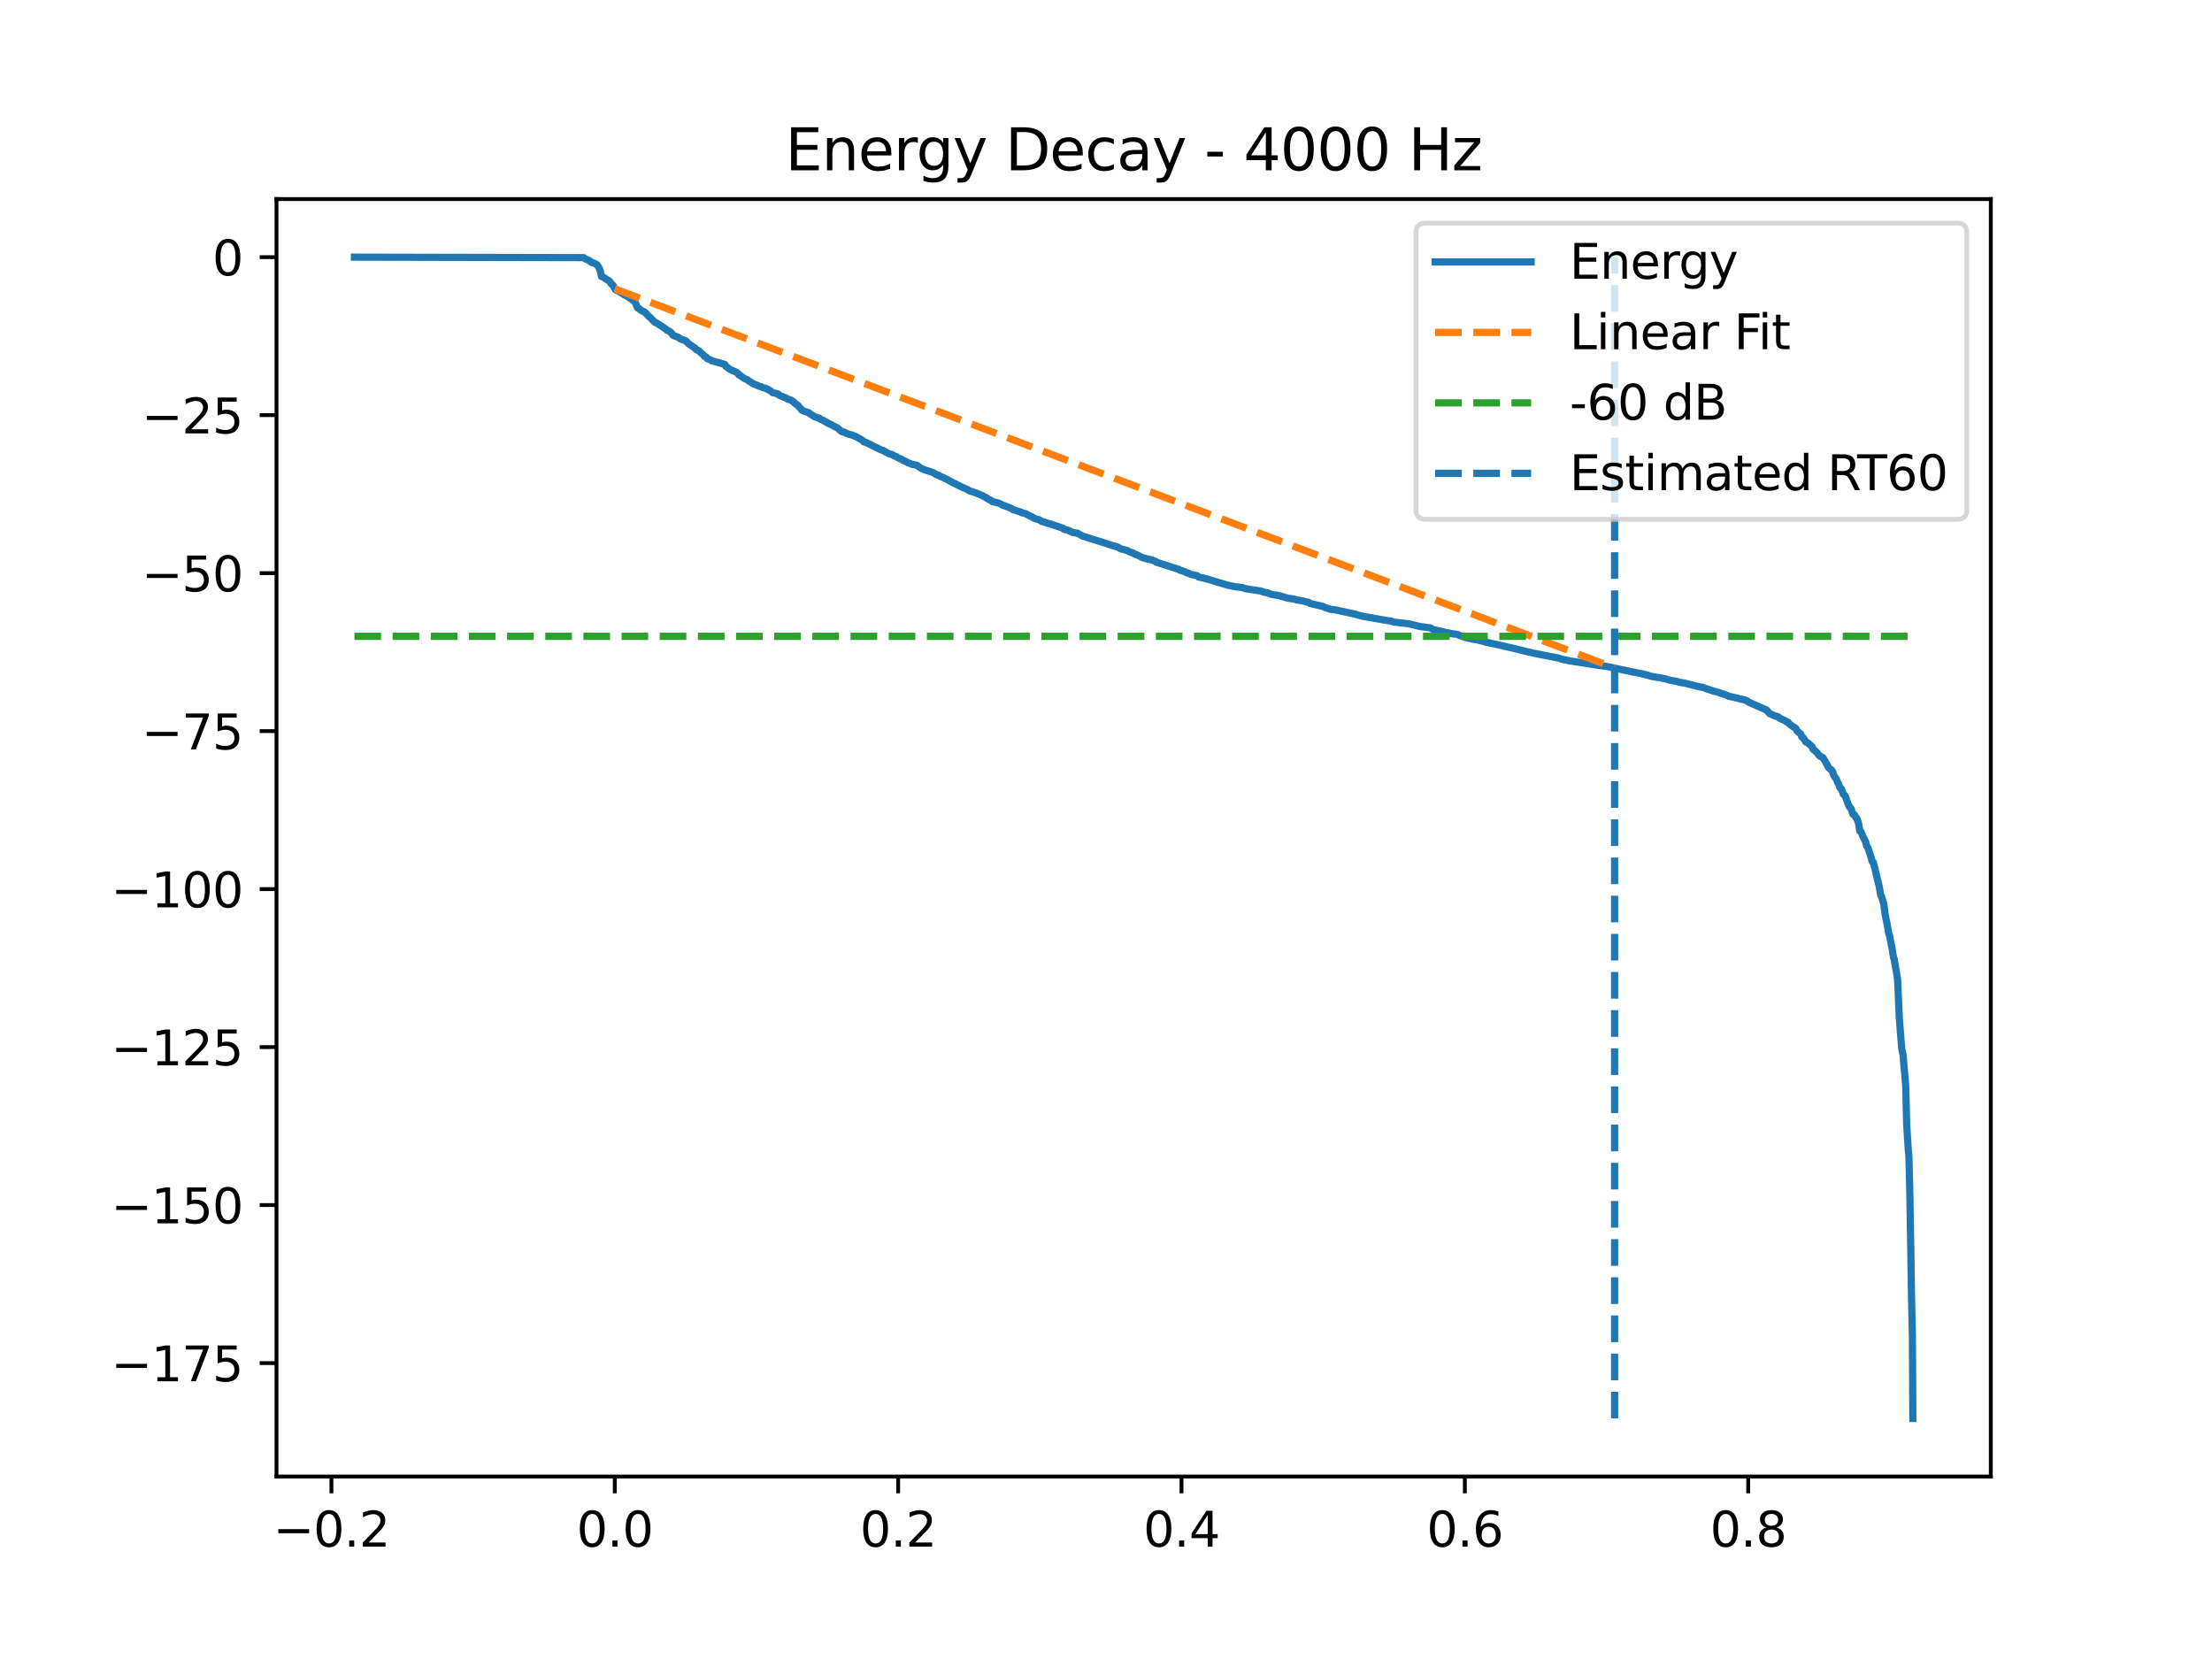 <?xml version="1.0" encoding="utf-8" standalone="no"?>
<!DOCTYPE svg PUBLIC "-//W3C//DTD SVG 1.1//EN"
  "http://www.w3.org/Graphics/SVG/1.1/DTD/svg11.dtd">
<svg xmlns:xlink="http://www.w3.org/1999/xlink" width="460.8pt" height="345.6pt" viewBox="0 0 460.8 345.6" xmlns="http://www.w3.org/2000/svg" version="1.1">
 <defs>
  <style type="text/css">*{stroke-linejoin: round; stroke-linecap: butt}</style>
 </defs>
 <g id="figure_1">
  <g id="patch_1">
   <path d="M 0 345.6 
L 460.8 345.6 
L 460.8 0 
L 0 0 
z
" style="fill: #ffffff"/>
  </g>
  <g id="axes_1">
   <g id="patch_2">
    <path d="M 57.6 307.584 
L 414.72 307.584 
L 414.72 41.472 
L 57.6 41.472 
z
" style="fill: #ffffff"/>
   </g>
   <g id="matplotlib.axis_1">
    <g id="xtick_1">
     <g id="line2d_1">
      <defs>
       <path id="mdccbe2bb3c" d="M 0 0 
L 0 3.5 
" style="stroke: #000000; stroke-width: 0.8"/>
      </defs>
      <g>
       <use xlink:href="#mdccbe2bb3c" x="69.043" y="307.584" style="stroke: #000000; stroke-width: 0.8"/>
      </g>
     </g>
     <g id="text_1">
      <!-- −0.2 -->
      <g transform="translate(56.901 322.182) scale(0.1 -0.1)">
       <defs>
        <path id="DejaVuSans-2212" d="M 678 2272 
L 4684 2272 
L 4684 1741 
L 678 1741 
L 678 2272 
z
" transform="scale(0.016)"/>
        <path id="DejaVuSans-30" d="M 2034 4250 
Q 1547 4250 1301 3770 
Q 1056 3291 1056 2328 
Q 1056 1369 1301 889 
Q 1547 409 2034 409 
Q 2525 409 2770 889 
Q 3016 1369 3016 2328 
Q 3016 3291 2770 3770 
Q 2525 4250 2034 4250 
z
M 2034 4750 
Q 2819 4750 3233 4129 
Q 3647 3509 3647 2328 
Q 3647 1150 3233 529 
Q 2819 -91 2034 -91 
Q 1250 -91 836 529 
Q 422 1150 422 2328 
Q 422 3509 836 4129 
Q 1250 4750 2034 4750 
z
" transform="scale(0.016)"/>
        <path id="DejaVuSans-2e" d="M 684 794 
L 1344 794 
L 1344 0 
L 684 0 
L 684 794 
z
" transform="scale(0.016)"/>
        <path id="DejaVuSans-32" d="M 1228 531 
L 3431 531 
L 3431 0 
L 469 0 
L 469 531 
Q 828 903 1448 1529 
Q 2069 2156 2228 2338 
Q 2531 2678 2651 2914 
Q 2772 3150 2772 3378 
Q 2772 3750 2511 3984 
Q 2250 4219 1831 4219 
Q 1534 4219 1204 4116 
Q 875 4013 500 3803 
L 500 4441 
Q 881 4594 1212 4672 
Q 1544 4750 1819 4750 
Q 2544 4750 2975 4387 
Q 3406 4025 3406 3419 
Q 3406 3131 3298 2873 
Q 3191 2616 2906 2266 
Q 2828 2175 2409 1742 
Q 1991 1309 1228 531 
z
" transform="scale(0.016)"/>
       </defs>
       <use xlink:href="#DejaVuSans-2212"/>
       <use xlink:href="#DejaVuSans-30" transform="translate(83.789 0)"/>
       <use xlink:href="#DejaVuSans-2e" transform="translate(147.412 0)"/>
       <use xlink:href="#DejaVuSans-32" transform="translate(179.199 0)"/>
      </g>
     </g>
    </g>
    <g id="xtick_2">
     <g id="line2d_2">
      <g>
       <use xlink:href="#mdccbe2bb3c" x="128.071" y="307.584" style="stroke: #000000; stroke-width: 0.8"/>
      </g>
     </g>
     <g id="text_2">
      <!-- 0.0 -->
      <g transform="translate(120.119 322.182) scale(0.1 -0.1)">
       <use xlink:href="#DejaVuSans-30"/>
       <use xlink:href="#DejaVuSans-2e" transform="translate(63.623 0)"/>
       <use xlink:href="#DejaVuSans-30" transform="translate(95.41 0)"/>
      </g>
     </g>
    </g>
    <g id="xtick_3">
     <g id="line2d_3">
      <g>
       <use xlink:href="#mdccbe2bb3c" x="187.099" y="307.584" style="stroke: #000000; stroke-width: 0.8"/>
      </g>
     </g>
     <g id="text_3">
      <!-- 0.2 -->
      <g transform="translate(179.147 322.182) scale(0.1 -0.1)">
       <use xlink:href="#DejaVuSans-30"/>
       <use xlink:href="#DejaVuSans-2e" transform="translate(63.623 0)"/>
       <use xlink:href="#DejaVuSans-32" transform="translate(95.41 0)"/>
      </g>
     </g>
    </g>
    <g id="xtick_4">
     <g id="line2d_4">
      <g>
       <use xlink:href="#mdccbe2bb3c" x="246.127" y="307.584" style="stroke: #000000; stroke-width: 0.8"/>
      </g>
     </g>
     <g id="text_4">
      <!-- 0.4 -->
      <g transform="translate(238.176 322.182) scale(0.1 -0.1)">
       <defs>
        <path id="DejaVuSans-34" d="M 2419 4116 
L 825 1625 
L 2419 1625 
L 2419 4116 
z
M 2253 4666 
L 3047 4666 
L 3047 1625 
L 3713 1625 
L 3713 1100 
L 3047 1100 
L 3047 0 
L 2419 0 
L 2419 1100 
L 313 1100 
L 313 1709 
L 2253 4666 
z
" transform="scale(0.016)"/>
       </defs>
       <use xlink:href="#DejaVuSans-30"/>
       <use xlink:href="#DejaVuSans-2e" transform="translate(63.623 0)"/>
       <use xlink:href="#DejaVuSans-34" transform="translate(95.41 0)"/>
      </g>
     </g>
    </g>
    <g id="xtick_5">
     <g id="line2d_5">
      <g>
       <use xlink:href="#mdccbe2bb3c" x="305.155" y="307.584" style="stroke: #000000; stroke-width: 0.8"/>
      </g>
     </g>
     <g id="text_5">
      <!-- 0.6 -->
      <g transform="translate(297.204 322.182) scale(0.1 -0.1)">
       <defs>
        <path id="DejaVuSans-36" d="M 2113 2584 
Q 1688 2584 1439 2293 
Q 1191 2003 1191 1497 
Q 1191 994 1439 701 
Q 1688 409 2113 409 
Q 2538 409 2786 701 
Q 3034 994 3034 1497 
Q 3034 2003 2786 2293 
Q 2538 2584 2113 2584 
z
M 3366 4563 
L 3366 3988 
Q 3128 4100 2886 4159 
Q 2644 4219 2406 4219 
Q 1781 4219 1451 3797 
Q 1122 3375 1075 2522 
Q 1259 2794 1537 2939 
Q 1816 3084 2150 3084 
Q 2853 3084 3261 2657 
Q 3669 2231 3669 1497 
Q 3669 778 3244 343 
Q 2819 -91 2113 -91 
Q 1303 -91 875 529 
Q 447 1150 447 2328 
Q 447 3434 972 4092 
Q 1497 4750 2381 4750 
Q 2619 4750 2861 4703 
Q 3103 4656 3366 4563 
z
" transform="scale(0.016)"/>
       </defs>
       <use xlink:href="#DejaVuSans-30"/>
       <use xlink:href="#DejaVuSans-2e" transform="translate(63.623 0)"/>
       <use xlink:href="#DejaVuSans-36" transform="translate(95.41 0)"/>
      </g>
     </g>
    </g>
    <g id="xtick_6">
     <g id="line2d_6">
      <g>
       <use xlink:href="#mdccbe2bb3c" x="364.183" y="307.584" style="stroke: #000000; stroke-width: 0.8"/>
      </g>
     </g>
     <g id="text_6">
      <!-- 0.8 -->
      <g transform="translate(356.232 322.182) scale(0.1 -0.1)">
       <defs>
        <path id="DejaVuSans-38" d="M 2034 2216 
Q 1584 2216 1326 1975 
Q 1069 1734 1069 1313 
Q 1069 891 1326 650 
Q 1584 409 2034 409 
Q 2484 409 2743 651 
Q 3003 894 3003 1313 
Q 3003 1734 2745 1975 
Q 2488 2216 2034 2216 
z
M 1403 2484 
Q 997 2584 770 2862 
Q 544 3141 544 3541 
Q 544 4100 942 4425 
Q 1341 4750 2034 4750 
Q 2731 4750 3128 4425 
Q 3525 4100 3525 3541 
Q 3525 3141 3298 2862 
Q 3072 2584 2669 2484 
Q 3125 2378 3379 2068 
Q 3634 1759 3634 1313 
Q 3634 634 3220 271 
Q 2806 -91 2034 -91 
Q 1263 -91 848 271 
Q 434 634 434 1313 
Q 434 1759 690 2068 
Q 947 2378 1403 2484 
z
M 1172 3481 
Q 1172 3119 1398 2916 
Q 1625 2713 2034 2713 
Q 2441 2713 2670 2916 
Q 2900 3119 2900 3481 
Q 2900 3844 2670 4047 
Q 2441 4250 2034 4250 
Q 1625 4250 1398 4047 
Q 1172 3844 1172 3481 
z
" transform="scale(0.016)"/>
       </defs>
       <use xlink:href="#DejaVuSans-30"/>
       <use xlink:href="#DejaVuSans-2e" transform="translate(63.623 0)"/>
       <use xlink:href="#DejaVuSans-38" transform="translate(95.41 0)"/>
      </g>
     </g>
    </g>
   </g>
   <g id="matplotlib.axis_2">
    <g id="ytick_1">
     <g id="line2d_7">
      <defs>
       <path id="m86838ea4d9" d="M 0 0 
L -3.5 0 
" style="stroke: #000000; stroke-width: 0.8"/>
      </defs>
      <g>
       <use xlink:href="#m86838ea4d9" x="57.6" y="283.953" style="stroke: #000000; stroke-width: 0.8"/>
      </g>
     </g>
     <g id="text_7">
      <!-- −175 -->
      <g transform="translate(23.133 287.752) scale(0.1 -0.1)">
       <defs>
        <path id="DejaVuSans-31" d="M 794 531 
L 1825 531 
L 1825 4091 
L 703 3866 
L 703 4441 
L 1819 4666 
L 2450 4666 
L 2450 531 
L 3481 531 
L 3481 0 
L 794 0 
L 794 531 
z
" transform="scale(0.016)"/>
        <path id="DejaVuSans-37" d="M 525 4666 
L 3525 4666 
L 3525 4397 
L 1831 0 
L 1172 0 
L 2766 4134 
L 525 4134 
L 525 4666 
z
" transform="scale(0.016)"/>
        <path id="DejaVuSans-35" d="M 691 4666 
L 3169 4666 
L 3169 4134 
L 1269 4134 
L 1269 2991 
Q 1406 3038 1543 3061 
Q 1681 3084 1819 3084 
Q 2600 3084 3056 2656 
Q 3513 2228 3513 1497 
Q 3513 744 3044 326 
Q 2575 -91 1722 -91 
Q 1428 -91 1123 -41 
Q 819 9 494 109 
L 494 744 
Q 775 591 1075 516 
Q 1375 441 1709 441 
Q 2250 441 2565 725 
Q 2881 1009 2881 1497 
Q 2881 1984 2565 2268 
Q 2250 2553 1709 2553 
Q 1456 2553 1204 2497 
Q 953 2441 691 2322 
L 691 4666 
z
" transform="scale(0.016)"/>
       </defs>
       <use xlink:href="#DejaVuSans-2212"/>
       <use xlink:href="#DejaVuSans-31" transform="translate(83.789 0)"/>
       <use xlink:href="#DejaVuSans-37" transform="translate(147.412 0)"/>
       <use xlink:href="#DejaVuSans-35" transform="translate(211.035 0)"/>
      </g>
     </g>
    </g>
    <g id="ytick_2">
     <g id="line2d_8">
      <g>
       <use xlink:href="#m86838ea4d9" x="57.6" y="251.041" style="stroke: #000000; stroke-width: 0.8"/>
      </g>
     </g>
     <g id="text_8">
      <!-- −150 -->
      <g transform="translate(23.133 254.84) scale(0.1 -0.1)">
       <use xlink:href="#DejaVuSans-2212"/>
       <use xlink:href="#DejaVuSans-31" transform="translate(83.789 0)"/>
       <use xlink:href="#DejaVuSans-35" transform="translate(147.412 0)"/>
       <use xlink:href="#DejaVuSans-30" transform="translate(211.035 0)"/>
      </g>
     </g>
    </g>
    <g id="ytick_3">
     <g id="line2d_9">
      <g>
       <use xlink:href="#m86838ea4d9" x="57.6" y="218.129" style="stroke: #000000; stroke-width: 0.8"/>
      </g>
     </g>
     <g id="text_9">
      <!-- −125 -->
      <g transform="translate(23.133 221.928) scale(0.1 -0.1)">
       <use xlink:href="#DejaVuSans-2212"/>
       <use xlink:href="#DejaVuSans-31" transform="translate(83.789 0)"/>
       <use xlink:href="#DejaVuSans-32" transform="translate(147.412 0)"/>
       <use xlink:href="#DejaVuSans-35" transform="translate(211.035 0)"/>
      </g>
     </g>
    </g>
    <g id="ytick_4">
     <g id="line2d_10">
      <g>
       <use xlink:href="#m86838ea4d9" x="57.6" y="185.217" style="stroke: #000000; stroke-width: 0.8"/>
      </g>
     </g>
     <g id="text_10">
      <!-- −100 -->
      <g transform="translate(23.133 189.016) scale(0.1 -0.1)">
       <use xlink:href="#DejaVuSans-2212"/>
       <use xlink:href="#DejaVuSans-31" transform="translate(83.789 0)"/>
       <use xlink:href="#DejaVuSans-30" transform="translate(147.412 0)"/>
       <use xlink:href="#DejaVuSans-30" transform="translate(211.035 0)"/>
      </g>
     </g>
    </g>
    <g id="ytick_5">
     <g id="line2d_11">
      <g>
       <use xlink:href="#m86838ea4d9" x="57.6" y="152.304" style="stroke: #000000; stroke-width: 0.8"/>
      </g>
     </g>
     <g id="text_11">
      <!-- −75 -->
      <g transform="translate(29.495 156.104) scale(0.1 -0.1)">
       <use xlink:href="#DejaVuSans-2212"/>
       <use xlink:href="#DejaVuSans-37" transform="translate(83.789 0)"/>
       <use xlink:href="#DejaVuSans-35" transform="translate(147.412 0)"/>
      </g>
     </g>
    </g>
    <g id="ytick_6">
     <g id="line2d_12">
      <g>
       <use xlink:href="#m86838ea4d9" x="57.6" y="119.392" style="stroke: #000000; stroke-width: 0.8"/>
      </g>
     </g>
     <g id="text_12">
      <!-- −50 -->
      <g transform="translate(29.495 123.191) scale(0.1 -0.1)">
       <use xlink:href="#DejaVuSans-2212"/>
       <use xlink:href="#DejaVuSans-35" transform="translate(83.789 0)"/>
       <use xlink:href="#DejaVuSans-30" transform="translate(147.412 0)"/>
      </g>
     </g>
    </g>
    <g id="ytick_7">
     <g id="line2d_13">
      <g>
       <use xlink:href="#m86838ea4d9" x="57.6" y="86.48" style="stroke: #000000; stroke-width: 0.8"/>
      </g>
     </g>
     <g id="text_13">
      <!-- −25 -->
      <g transform="translate(29.495 90.279) scale(0.1 -0.1)">
       <use xlink:href="#DejaVuSans-2212"/>
       <use xlink:href="#DejaVuSans-32" transform="translate(83.789 0)"/>
       <use xlink:href="#DejaVuSans-35" transform="translate(147.412 0)"/>
      </g>
     </g>
    </g>
    <g id="ytick_8">
     <g id="line2d_14">
      <g>
       <use xlink:href="#m86838ea4d9" x="57.6" y="53.568" style="stroke: #000000; stroke-width: 0.8"/>
      </g>
     </g>
     <g id="text_14">
      <!-- 0 -->
      <g transform="translate(44.237 57.367) scale(0.1 -0.1)">
       <use xlink:href="#DejaVuSans-30"/>
      </g>
     </g>
    </g>
   </g>
   <g id="line2d_15">
    <path d="M 73.833 53.568 
L 121.596 53.67 
L 121.756 53.827 
L 122.832 54.335 
L 123.158 54.601 
L 123.349 54.716 
L 123.57 54.762 
L 123.896 54.879 
L 124.191 55.05 
L 124.388 55.152 
L 124.769 55.768 
L 124.861 55.916 
L 125.083 56.535 
L 125.144 56.852 
L 125.31 57.613 
L 125.538 57.697 
L 125.814 57.813 
L 126.066 58.03 
L 126.528 58.308 
L 126.743 58.411 
L 126.97 58.589 
L 127.302 59.078 
L 127.776 59.506 
L 127.954 59.926 
L 128.052 60.07 
L 128.268 60.403 
L 128.655 60.521 
L 129.596 61.108 
L 129.731 61.202 
L 129.983 61.315 
L 130.125 61.472 
L 130.475 61.605 
L 130.967 61.928 
L 131.182 62.091 
L 131.422 62.205 
L 131.723 62.431 
L 131.883 62.565 
L 132.092 62.677 
L 132.381 63.103 
L 132.437 63.249 
L 132.824 64.162 
L 133.168 64.297 
L 133.328 64.485 
L 133.5 64.593 
L 133.716 64.731 
L 134.14 64.939 
L 134.496 65.171 
L 134.582 65.292 
L 135.062 65.84 
L 135.277 65.999 
L 135.437 66.13 
L 135.548 66.245 
L 135.702 66.426 
L 136.224 66.95 
L 136.372 67.076 
L 136.532 67.189 
L 136.667 67.237 
L 136.882 67.353 
L 137.048 67.437 
L 138.776 68.602 
L 138.911 68.784 
L 139.231 68.89 
L 139.538 69.071 
L 139.661 69.202 
L 139.834 69.297 
L 139.938 69.446 
L 140.178 69.824 
L 140.418 69.936 
L 141.291 70.265 
L 141.574 70.471 
L 141.77 70.636 
L 142.127 70.744 
L 142.582 70.887 
L 142.908 71.035 
L 143.154 71.298 
L 143.369 71.549 
L 143.535 71.66 
L 143.701 71.791 
L 144.826 72.551 
L 144.986 72.788 
L 145.189 72.912 
L 145.533 73.041 
L 145.73 73.174 
L 145.896 73.412 
L 146.062 73.526 
L 146.597 74.014 
L 146.745 74.232 
L 147.089 74.359 
L 147.187 74.461 
L 147.372 74.747 
L 147.747 74.866 
L 148.061 74.997 
L 148.147 75.108 
L 148.282 75.157 
L 148.743 75.287 
L 149.02 75.36 
L 149.93 75.609 
L 150.139 75.675 
L 151.03 75.942 
L 151.209 76.335 
L 151.418 76.445 
L 151.805 76.779 
L 152.346 77.068 
L 152.611 77.199 
L 152.937 77.329 
L 153.158 77.433 
L 153.318 77.537 
L 153.601 77.662 
L 153.724 77.798 
L 153.939 78.121 
L 154.148 78.159 
L 154.271 78.268 
L 154.763 78.645 
L 155.218 78.917 
L 155.556 79.041 
L 155.79 79.157 
L 155.986 79.372 
L 156.447 79.626 
L 156.54 79.72 
L 156.675 79.794 
L 156.896 79.937 
L 157.444 80.147 
L 157.702 80.261 
L 158.12 80.438 
L 158.667 80.604 
L 158.882 80.748 
L 159.442 80.868 
L 159.62 80.98 
L 159.989 81.126 
L 160.327 81.327 
L 160.586 81.495 
L 161.01 81.823 
L 161.44 81.9 
L 161.951 82.059 
L 162.117 82.094 
L 162.215 82.218 
L 162.381 82.366 
L 163.045 82.622 
L 163.371 82.779 
L 163.715 82.889 
L 164.103 83.156 
L 164.638 83.27 
L 165.173 83.627 
L 165.351 83.721 
L 165.523 83.968 
L 166.224 84.455 
L 166.335 84.569 
L 166.495 84.828 
L 166.74 85.049 
L 166.9 85.248 
L 167.066 85.468 
L 167.392 85.591 
L 167.577 85.696 
L 168.149 85.86 
L 168.487 85.973 
L 168.69 86.132 
L 168.788 86.24 
L 168.929 86.326 
L 169.108 86.448 
L 169.348 86.601 
L 169.655 86.771 
L 169.839 86.87 
L 170.245 86.989 
L 170.676 87.098 
L 170.94 87.366 
L 171.377 87.517 
L 171.58 87.617 
L 171.936 87.863 
L 172.262 87.981 
L 172.428 88.131 
L 172.748 88.27 
L 172.914 88.369 
L 173.332 88.546 
L 174.014 88.947 
L 174.396 89.099 
L 175.22 89.814 
L 175.373 89.925 
L 175.828 90.005 
L 176.001 90.118 
L 176.812 90.458 
L 177.323 90.577 
L 178.023 90.82 
L 178.183 90.897 
L 178.405 91.008 
L 179.382 91.561 
L 179.585 91.712 
L 179.77 91.809 
L 179.966 92.057 
L 180.421 92.164 
L 180.618 92.27 
L 182.272 93.107 
L 182.567 93.219 
L 183.502 93.715 
L 183.945 93.822 
L 184.394 94.095 
L 185.119 94.499 
L 185.347 94.568 
L 185.802 94.68 
L 186.373 95.01 
L 186.785 95.14 
L 186.982 95.288 
L 187.099 95.401 
L 187.572 95.589 
L 187.905 95.721 
L 188.12 95.915 
L 188.483 96.038 
L 188.987 96.307 
L 189.227 96.423 
L 189.7 96.587 
L 189.891 96.703 
L 190.044 96.738 
L 191.034 96.926 
L 191.772 97.493 
L 192.061 97.622 
L 192.756 97.931 
L 193.174 98.041 
L 194.484 98.488 
L 195.086 98.897 
L 195.615 99.034 
L 195.849 99.244 
L 196.267 99.36 
L 198.29 100.407 
L 198.444 100.526 
L 198.899 100.734 
L 199.101 100.817 
L 200.098 101.323 
L 200.233 101.403 
L 200.989 101.729 
L 201.622 102.003 
L 201.819 102.186 
L 202.145 102.323 
L 202.532 102.417 
L 203.135 102.628 
L 203.356 102.708 
L 204.758 103.286 
L 204.937 103.436 
L 205.306 103.591 
L 205.539 103.757 
L 205.687 103.866 
L 206.129 104.099 
L 206.314 104.184 
L 206.578 104.351 
L 206.714 104.48 
L 207.169 104.586 
L 207.747 104.742 
L 208.023 104.797 
L 208.503 105.015 
L 208.706 105.147 
L 208.952 105.277 
L 209.241 105.34 
L 209.579 105.48 
L 209.763 105.547 
L 210.003 105.653 
L 210.163 105.704 
L 210.827 106.019 
L 211.042 106.189 
L 211.639 106.336 
L 212.223 106.559 
L 212.623 106.647 
L 212.77 106.752 
L 212.936 106.836 
L 213.612 106.988 
L 214.516 107.475 
L 214.67 107.569 
L 215.033 107.684 
L 215.211 107.845 
L 215.734 108.086 
L 215.961 108.13 
L 216.478 108.273 
L 217 108.614 
L 217.677 108.786 
L 217.867 108.888 
L 218.347 109.047 
L 218.753 109.12 
L 221.44 110.047 
L 221.618 110.231 
L 221.76 110.287 
L 222.393 110.417 
L 222.633 110.515 
L 222.842 110.621 
L 223.186 110.775 
L 223.407 110.909 
L 223.549 110.944 
L 224.502 111.084 
L 225.566 111.706 
L 226.008 111.819 
L 231.204 113.465 
L 231.339 113.535 
L 232.877 113.98 
L 233.055 114.079 
L 233.264 114.232 
L 233.627 114.374 
L 234.838 114.692 
L 235.078 114.843 
L 235.576 115.063 
L 235.988 115.177 
L 236.185 115.312 
L 236.492 115.455 
L 236.922 115.623 
L 237.359 115.834 
L 237.537 115.917 
L 237.716 116.028 
L 238.214 116.231 
L 238.374 116.282 
L 238.632 116.303 
L 238.865 116.417 
L 239.419 116.528 
L 239.935 116.651 
L 240.71 116.926 
L 240.882 117.137 
L 241.11 117.189 
L 245.506 118.59 
L 245.752 118.735 
L 246.016 118.845 
L 246.963 119.155 
L 247.172 119.303 
L 247.572 119.411 
L 248.07 119.65 
L 249.343 119.905 
L 249.712 120.227 
L 250.093 120.284 
L 250.726 120.421 
L 252.473 120.907 
L 253.53 121.248 
L 253.678 121.289 
L 255.977 121.965 
L 256.82 122.114 
L 257.318 122.218 
L 258.375 122.349 
L 258.787 122.402 
L 259.144 122.513 
L 259.298 122.604 
L 262.667 123.124 
L 263.264 123.347 
L 264.057 123.503 
L 264.254 123.557 
L 264.469 123.687 
L 264.672 123.756 
L 265.078 123.871 
L 265.582 123.937 
L 266.48 124.083 
L 268.207 124.602 
L 269.671 124.809 
L 270.034 124.958 
L 271.601 125.212 
L 271.86 125.325 
L 272.032 125.383 
L 272.518 125.433 
L 272.702 125.536 
L 272.917 125.713 
L 275.721 126.362 
L 276.01 126.577 
L 276.533 126.703 
L 277.043 126.9 
L 277.904 127.01 
L 278.304 127.072 
L 282.067 127.891 
L 282.282 127.927 
L 282.848 128.112 
L 283.106 128.181 
L 283.924 128.397 
L 284.114 128.434 
L 285.614 128.68 
L 285.959 128.741 
L 287.877 129.091 
L 288.092 129.128 
L 289.544 129.347 
L 289.845 129.391 
L 290.091 129.498 
L 290.288 129.581 
L 293.448 129.942 
L 295.821 130.515 
L 297.924 130.789 
L 298.195 130.939 
L 298.422 131.062 
L 298.607 131.157 
L 300.636 131.613 
L 300.888 131.706 
L 301.872 131.865 
L 302.474 132.017 
L 303.489 132.125 
L 303.839 132.245 
L 304.061 132.398 
L 304.399 132.499 
L 305.407 132.817 
L 305.567 132.868 
L 306.28 133.032 
L 306.477 133.067 
L 306.901 133.181 
L 307.412 133.242 
L 307.947 133.352 
L 308.433 133.483 
L 309.256 133.653 
L 309.466 133.77 
L 311.999 134.298 
L 312.202 134.347 
L 316.266 135.289 
L 316.457 135.344 
L 316.992 135.468 
L 318.295 135.808 
L 319.076 135.952 
L 319.402 136.054 
L 324.788 137.111 
L 324.936 137.177 
L 325.342 137.298 
L 325.754 137.41 
L 326.381 137.523 
L 326.854 137.653 
L 333.138 138.625 
L 333.698 138.697 
L 334.78 138.839 
L 340.123 139.989 
L 340.787 140.101 
L 341.052 140.177 
L 341.796 140.292 
L 341.974 140.333 
L 343.425 140.713 
L 343.708 140.825 
L 344.544 140.997 
L 345.005 141.072 
L 345.848 141.191 
L 346.124 141.256 
L 347.133 141.464 
L 347.483 141.596 
L 347.834 141.694 
L 348.479 141.805 
L 349.365 141.956 
L 349.549 142.004 
L 349.746 142.119 
L 350.164 142.187 
L 350.927 142.303 
L 352.101 142.606 
L 352.648 142.728 
L 353.109 142.849 
L 353.509 142.959 
L 353.755 142.989 
L 354.044 143.101 
L 354.597 143.169 
L 354.985 143.282 
L 355.335 143.428 
L 355.926 143.616 
L 357.045 144.001 
L 357.604 144.115 
L 358.164 144.316 
L 358.877 144.564 
L 359.123 144.619 
L 359.855 144.876 
L 360.002 145.012 
L 362.142 145.487 
L 362.579 145.642 
L 362.831 145.665 
L 363.316 145.777 
L 363.71 145.917 
L 363.925 145.998 
L 364.116 146.111 
L 364.208 146.221 
L 364.349 146.308 
L 367.528 147.698 
L 367.67 147.78 
L 368.02 147.931 
L 368.684 148.693 
L 369.035 148.814 
L 369.213 148.903 
L 369.551 149.038 
L 369.748 149.149 
L 370.24 149.267 
L 370.406 149.324 
L 370.59 149.438 
L 370.763 149.643 
L 371.918 150.151 
L 372.109 150.337 
L 372.496 150.458 
L 372.749 150.796 
L 372.927 150.954 
L 373.173 151.108 
L 373.603 151.45 
L 373.911 151.579 
L 374.107 151.756 
L 374.298 152.173 
L 374.378 152.293 
L 374.833 152.67 
L 375.11 152.879 
L 375.374 153.543 
L 375.595 153.651 
L 375.866 154.027 
L 376.014 154.217 
L 376.161 154.536 
L 376.505 154.684 
L 377.532 155.579 
L 377.704 156.074 
L 377.932 156.29 
L 378.141 156.405 
L 378.442 156.724 
L 378.547 156.831 
L 378.922 157.328 
L 379.039 157.434 
L 379.192 157.562 
L 379.358 157.601 
L 379.727 157.811 
L 379.936 158.116 
L 380.453 159.013 
L 380.656 159.358 
L 380.871 159.845 
L 381.006 159.966 
L 381.258 160.212 
L 381.492 160.34 
L 381.603 160.488 
L 381.818 160.864 
L 381.843 160.968 
L 382.033 161.582 
L 382.119 161.716 
L 382.316 161.995 
L 382.378 162.078 
L 382.513 162.24 
L 382.562 162.36 
L 382.888 163.168 
L 383.017 163.295 
L 383.269 164.063 
L 383.355 164.179 
L 383.626 164.367 
L 383.669 164.481 
L 383.841 164.926 
L 383.982 165.444 
L 384.124 165.542 
L 384.302 165.718 
L 384.388 165.813 
L 384.911 167.251 
L 384.942 167.354 
L 385.126 167.809 
L 385.181 167.887 
L 385.341 168.173 
L 385.599 168.421 
L 385.981 169.6 
L 386.276 169.715 
L 386.405 169.885 
L 386.553 170.211 
L 386.78 170.47 
L 386.829 170.534 
L 386.989 170.961 
L 387.18 171.536 
L 387.438 173.131 
L 387.702 173.269 
L 388.077 174.281 
L 388.17 174.388 
L 388.52 175.148 
L 388.619 175.278 
L 388.692 175.582 
L 388.871 176.261 
L 388.951 176.352 
L 389.104 176.574 
L 389.652 178.181 
L 389.781 178.608 
L 389.842 178.756 
L 389.897 179.094 
L 390.045 179.522 
L 390.236 179.614 
L 390.494 180.686 
L 390.568 180.817 
L 390.807 181.971 
L 391.312 183.975 
L 391.49 184.717 
L 391.508 184.832 
L 391.797 186.573 
L 391.945 186.69 
L 392.006 186.886 
L 392.172 187.462 
L 392.363 188.086 
L 392.431 188.287 
L 392.732 190.705 
L 392.787 190.815 
L 392.806 190.949 
L 392.972 191.845 
L 393.033 192.033 
L 393.445 194.367 
L 393.587 194.794 
L 393.63 194.9 
L 394.029 197.037 
L 394.079 197.117 
L 394.478 199.59 
L 394.571 199.706 
L 395.296 203.917 
L 395.671 212.245 
L 396.151 218.33 
L 396.372 219.488 
L 396.421 219.575 
L 396.993 226.17 
L 397.196 234.264 
L 397.214 234.473 
L 397.534 239.663 
L 397.651 240.692 
L 397.842 248.003 
L 398.069 261.45 
L 398.198 269.641 
L 398.383 278.139 
L 398.481 295.488 
L 398.481 295.488 
" clip-path="url(#p003db2af3f)" style="fill: none; stroke: #1f77b4; stroke-width: 1.5; stroke-linecap: square"/>
   </g>
   <g id="line2d_16">
    <path d="M 128.071 60.159 
L 336.354 139.14 
" clip-path="url(#p003db2af3f)" style="fill: none; stroke-dasharray: 5.55,2.4; stroke-dashoffset: 0; stroke: #ff7f0e; stroke-width: 1.5"/>
   </g>
   <g id="line2d_17">
    <path d="M 73.833 132.557 
L 398.487 132.557 
L 398.487 132.557 
" clip-path="url(#p003db2af3f)" style="fill: none; stroke-dasharray: 5.55,2.4; stroke-dashoffset: 0; stroke: #2ca02c; stroke-width: 1.5"/>
   </g>
   <g id="LineCollection_1">
    <path d="M 336.354 295.488 
L 336.354 53.568 
" clip-path="url(#p003db2af3f)" style="fill: none; stroke-dasharray: 5.55,2.4; stroke-dashoffset: 0; stroke: #1f77b4; stroke-width: 1.5"/>
   </g>
   <g id="patch_3">
    <path d="M 57.6 307.584 
L 57.6 41.472 
" style="fill: none; stroke: #000000; stroke-width: 0.8; stroke-linejoin: miter; stroke-linecap: square"/>
   </g>
   <g id="patch_4">
    <path d="M 414.72 307.584 
L 414.72 41.472 
" style="fill: none; stroke: #000000; stroke-width: 0.8; stroke-linejoin: miter; stroke-linecap: square"/>
   </g>
   <g id="patch_5">
    <path d="M 57.6 307.584 
L 414.72 307.584 
" style="fill: none; stroke: #000000; stroke-width: 0.8; stroke-linejoin: miter; stroke-linecap: square"/>
   </g>
   <g id="patch_6">
    <path d="M 57.6 41.472 
L 414.72 41.472 
" style="fill: none; stroke: #000000; stroke-width: 0.8; stroke-linejoin: miter; stroke-linecap: square"/>
   </g>
   <g id="text_15">
    <!-- Energy Decay - 4000 Hz -->
    <g transform="translate(163.59 35.472) scale(0.12 -0.12)">
     <defs>
      <path id="DejaVuSans-45" d="M 628 4666 
L 3578 4666 
L 3578 4134 
L 1259 4134 
L 1259 2753 
L 3481 2753 
L 3481 2222 
L 1259 2222 
L 1259 531 
L 3634 531 
L 3634 0 
L 628 0 
L 628 4666 
z
" transform="scale(0.016)"/>
      <path id="DejaVuSans-6e" d="M 3513 2113 
L 3513 0 
L 2938 0 
L 2938 2094 
Q 2938 2591 2744 2837 
Q 2550 3084 2163 3084 
Q 1697 3084 1428 2787 
Q 1159 2491 1159 1978 
L 1159 0 
L 581 0 
L 581 3500 
L 1159 3500 
L 1159 2956 
Q 1366 3272 1645 3428 
Q 1925 3584 2291 3584 
Q 2894 3584 3203 3211 
Q 3513 2838 3513 2113 
z
" transform="scale(0.016)"/>
      <path id="DejaVuSans-65" d="M 3597 1894 
L 3597 1613 
L 953 1613 
Q 991 1019 1311 708 
Q 1631 397 2203 397 
Q 2534 397 2845 478 
Q 3156 559 3463 722 
L 3463 178 
Q 3153 47 2828 -22 
Q 2503 -91 2169 -91 
Q 1331 -91 842 396 
Q 353 884 353 1716 
Q 353 2575 817 3079 
Q 1281 3584 2069 3584 
Q 2775 3584 3186 3129 
Q 3597 2675 3597 1894 
z
M 3022 2063 
Q 3016 2534 2758 2815 
Q 2500 3097 2075 3097 
Q 1594 3097 1305 2825 
Q 1016 2553 972 2059 
L 3022 2063 
z
" transform="scale(0.016)"/>
      <path id="DejaVuSans-72" d="M 2631 2963 
Q 2534 3019 2420 3045 
Q 2306 3072 2169 3072 
Q 1681 3072 1420 2755 
Q 1159 2438 1159 1844 
L 1159 0 
L 581 0 
L 581 3500 
L 1159 3500 
L 1159 2956 
Q 1341 3275 1631 3429 
Q 1922 3584 2338 3584 
Q 2397 3584 2469 3576 
Q 2541 3569 2628 3553 
L 2631 2963 
z
" transform="scale(0.016)"/>
      <path id="DejaVuSans-67" d="M 2906 1791 
Q 2906 2416 2648 2759 
Q 2391 3103 1925 3103 
Q 1463 3103 1205 2759 
Q 947 2416 947 1791 
Q 947 1169 1205 825 
Q 1463 481 1925 481 
Q 2391 481 2648 825 
Q 2906 1169 2906 1791 
z
M 3481 434 
Q 3481 -459 3084 -895 
Q 2688 -1331 1869 -1331 
Q 1566 -1331 1297 -1286 
Q 1028 -1241 775 -1147 
L 775 -588 
Q 1028 -725 1275 -790 
Q 1522 -856 1778 -856 
Q 2344 -856 2625 -561 
Q 2906 -266 2906 331 
L 2906 616 
Q 2728 306 2450 153 
Q 2172 0 1784 0 
Q 1141 0 747 490 
Q 353 981 353 1791 
Q 353 2603 747 3093 
Q 1141 3584 1784 3584 
Q 2172 3584 2450 3431 
Q 2728 3278 2906 2969 
L 2906 3500 
L 3481 3500 
L 3481 434 
z
" transform="scale(0.016)"/>
      <path id="DejaVuSans-79" d="M 2059 -325 
Q 1816 -950 1584 -1140 
Q 1353 -1331 966 -1331 
L 506 -1331 
L 506 -850 
L 844 -850 
Q 1081 -850 1212 -737 
Q 1344 -625 1503 -206 
L 1606 56 
L 191 3500 
L 800 3500 
L 1894 763 
L 2988 3500 
L 3597 3500 
L 2059 -325 
z
" transform="scale(0.016)"/>
      <path id="DejaVuSans-20" transform="scale(0.016)"/>
      <path id="DejaVuSans-44" d="M 1259 4147 
L 1259 519 
L 2022 519 
Q 2988 519 3436 956 
Q 3884 1394 3884 2338 
Q 3884 3275 3436 3711 
Q 2988 4147 2022 4147 
L 1259 4147 
z
M 628 4666 
L 1925 4666 
Q 3281 4666 3915 4102 
Q 4550 3538 4550 2338 
Q 4550 1131 3912 565 
Q 3275 0 1925 0 
L 628 0 
L 628 4666 
z
" transform="scale(0.016)"/>
      <path id="DejaVuSans-63" d="M 3122 3366 
L 3122 2828 
Q 2878 2963 2633 3030 
Q 2388 3097 2138 3097 
Q 1578 3097 1268 2742 
Q 959 2388 959 1747 
Q 959 1106 1268 751 
Q 1578 397 2138 397 
Q 2388 397 2633 464 
Q 2878 531 3122 666 
L 3122 134 
Q 2881 22 2623 -34 
Q 2366 -91 2075 -91 
Q 1284 -91 818 406 
Q 353 903 353 1747 
Q 353 2603 823 3093 
Q 1294 3584 2113 3584 
Q 2378 3584 2631 3529 
Q 2884 3475 3122 3366 
z
" transform="scale(0.016)"/>
      <path id="DejaVuSans-61" d="M 2194 1759 
Q 1497 1759 1228 1600 
Q 959 1441 959 1056 
Q 959 750 1161 570 
Q 1363 391 1709 391 
Q 2188 391 2477 730 
Q 2766 1069 2766 1631 
L 2766 1759 
L 2194 1759 
z
M 3341 1997 
L 3341 0 
L 2766 0 
L 2766 531 
Q 2569 213 2275 61 
Q 1981 -91 1556 -91 
Q 1019 -91 701 211 
Q 384 513 384 1019 
Q 384 1609 779 1909 
Q 1175 2209 1959 2209 
L 2766 2209 
L 2766 2266 
Q 2766 2663 2505 2880 
Q 2244 3097 1772 3097 
Q 1472 3097 1187 3025 
Q 903 2953 641 2809 
L 641 3341 
Q 956 3463 1253 3523 
Q 1550 3584 1831 3584 
Q 2591 3584 2966 3190 
Q 3341 2797 3341 1997 
z
" transform="scale(0.016)"/>
      <path id="DejaVuSans-2d" d="M 313 2009 
L 1997 2009 
L 1997 1497 
L 313 1497 
L 313 2009 
z
" transform="scale(0.016)"/>
      <path id="DejaVuSans-48" d="M 628 4666 
L 1259 4666 
L 1259 2753 
L 3553 2753 
L 3553 4666 
L 4184 4666 
L 4184 0 
L 3553 0 
L 3553 2222 
L 1259 2222 
L 1259 0 
L 628 0 
L 628 4666 
z
" transform="scale(0.016)"/>
      <path id="DejaVuSans-7a" d="M 353 3500 
L 3084 3500 
L 3084 2975 
L 922 459 
L 3084 459 
L 3084 0 
L 275 0 
L 275 525 
L 2438 3041 
L 353 3041 
L 353 3500 
z
" transform="scale(0.016)"/>
     </defs>
     <use xlink:href="#DejaVuSans-45"/>
     <use xlink:href="#DejaVuSans-6e" transform="translate(63.184 0)"/>
     <use xlink:href="#DejaVuSans-65" transform="translate(126.562 0)"/>
     <use xlink:href="#DejaVuSans-72" transform="translate(188.086 0)"/>
     <use xlink:href="#DejaVuSans-67" transform="translate(227.449 0)"/>
     <use xlink:href="#DejaVuSans-79" transform="translate(290.926 0)"/>
     <use xlink:href="#DejaVuSans-20" transform="translate(350.105 0)"/>
     <use xlink:href="#DejaVuSans-44" transform="translate(381.893 0)"/>
     <use xlink:href="#DejaVuSans-65" transform="translate(458.895 0)"/>
     <use xlink:href="#DejaVuSans-63" transform="translate(520.418 0)"/>
     <use xlink:href="#DejaVuSans-61" transform="translate(575.398 0)"/>
     <use xlink:href="#DejaVuSans-79" transform="translate(636.678 0)"/>
     <use xlink:href="#DejaVuSans-20" transform="translate(695.857 0)"/>
     <use xlink:href="#DejaVuSans-2d" transform="translate(727.645 0)"/>
     <use xlink:href="#DejaVuSans-20" transform="translate(763.729 0)"/>
     <use xlink:href="#DejaVuSans-34" transform="translate(795.516 0)"/>
     <use xlink:href="#DejaVuSans-30" transform="translate(859.139 0)"/>
     <use xlink:href="#DejaVuSans-30" transform="translate(922.762 0)"/>
     <use xlink:href="#DejaVuSans-30" transform="translate(986.385 0)"/>
     <use xlink:href="#DejaVuSans-20" transform="translate(1050.008 0)"/>
     <use xlink:href="#DejaVuSans-48" transform="translate(1081.795 0)"/>
     <use xlink:href="#DejaVuSans-7a" transform="translate(1156.99 0)"/>
    </g>
   </g>
   <g id="legend_1">
    <g id="patch_7">
     <path d="M 296.968 108.184 
L 407.72 108.184 
Q 409.72 108.184 409.72 106.184 
L 409.72 48.472 
Q 409.72 46.472 407.72 46.472 
L 296.968 46.472 
Q 294.968 46.472 294.968 48.472 
L 294.968 106.184 
Q 294.968 108.184 296.968 108.184 
z
" style="fill: #ffffff; opacity: 0.8; stroke: #cccccc; stroke-linejoin: miter"/>
    </g>
    <g id="line2d_18">
     <path d="M 298.968 54.57 
L 308.968 54.57 
L 318.968 54.57 
" style="fill: none; stroke: #1f77b4; stroke-width: 1.5; stroke-linecap: square"/>
    </g>
    <g id="text_16">
     <!-- Energy -->
     <g transform="translate(326.968 58.07) scale(0.1 -0.1)">
      <use xlink:href="#DejaVuSans-45"/>
      <use xlink:href="#DejaVuSans-6e" transform="translate(63.184 0)"/>
      <use xlink:href="#DejaVuSans-65" transform="translate(126.562 0)"/>
      <use xlink:href="#DejaVuSans-72" transform="translate(188.086 0)"/>
      <use xlink:href="#DejaVuSans-67" transform="translate(227.449 0)"/>
      <use xlink:href="#DejaVuSans-79" transform="translate(290.926 0)"/>
     </g>
    </g>
    <g id="line2d_19">
     <path d="M 298.968 69.249 
L 308.968 69.249 
L 318.968 69.249 
" style="fill: none; stroke-dasharray: 5.55,2.4; stroke-dashoffset: 0; stroke: #ff7f0e; stroke-width: 1.5"/>
    </g>
    <g id="text_17">
     <!-- Linear Fit -->
     <g transform="translate(326.968 72.749) scale(0.1 -0.1)">
      <defs>
       <path id="DejaVuSans-4c" d="M 628 4666 
L 1259 4666 
L 1259 531 
L 3531 531 
L 3531 0 
L 628 0 
L 628 4666 
z
" transform="scale(0.016)"/>
       <path id="DejaVuSans-69" d="M 603 3500 
L 1178 3500 
L 1178 0 
L 603 0 
L 603 3500 
z
M 603 4863 
L 1178 4863 
L 1178 4134 
L 603 4134 
L 603 4863 
z
" transform="scale(0.016)"/>
       <path id="DejaVuSans-46" d="M 628 4666 
L 3309 4666 
L 3309 4134 
L 1259 4134 
L 1259 2759 
L 3109 2759 
L 3109 2228 
L 1259 2228 
L 1259 0 
L 628 0 
L 628 4666 
z
" transform="scale(0.016)"/>
       <path id="DejaVuSans-74" d="M 1172 4494 
L 1172 3500 
L 2356 3500 
L 2356 3053 
L 1172 3053 
L 1172 1153 
Q 1172 725 1289 603 
Q 1406 481 1766 481 
L 2356 481 
L 2356 0 
L 1766 0 
Q 1100 0 847 248 
Q 594 497 594 1153 
L 594 3053 
L 172 3053 
L 172 3500 
L 594 3500 
L 594 4494 
L 1172 4494 
z
" transform="scale(0.016)"/>
      </defs>
      <use xlink:href="#DejaVuSans-4c"/>
      <use xlink:href="#DejaVuSans-69" transform="translate(55.713 0)"/>
      <use xlink:href="#DejaVuSans-6e" transform="translate(83.496 0)"/>
      <use xlink:href="#DejaVuSans-65" transform="translate(146.875 0)"/>
      <use xlink:href="#DejaVuSans-61" transform="translate(208.398 0)"/>
      <use xlink:href="#DejaVuSans-72" transform="translate(269.678 0)"/>
      <use xlink:href="#DejaVuSans-20" transform="translate(310.791 0)"/>
      <use xlink:href="#DejaVuSans-46" transform="translate(342.578 0)"/>
      <use xlink:href="#DejaVuSans-69" transform="translate(392.848 0)"/>
      <use xlink:href="#DejaVuSans-74" transform="translate(420.631 0)"/>
     </g>
    </g>
    <g id="line2d_20">
     <path d="M 298.968 83.927 
L 308.968 83.927 
L 318.968 83.927 
" style="fill: none; stroke-dasharray: 5.55,2.4; stroke-dashoffset: 0; stroke: #2ca02c; stroke-width: 1.5"/>
    </g>
    <g id="text_18">
     <!-- -60 dB -->
     <g transform="translate(326.968 87.427) scale(0.1 -0.1)">
      <defs>
       <path id="DejaVuSans-64" d="M 2906 2969 
L 2906 4863 
L 3481 4863 
L 3481 0 
L 2906 0 
L 2906 525 
Q 2725 213 2448 61 
Q 2172 -91 1784 -91 
Q 1150 -91 751 415 
Q 353 922 353 1747 
Q 353 2572 751 3078 
Q 1150 3584 1784 3584 
Q 2172 3584 2448 3432 
Q 2725 3281 2906 2969 
z
M 947 1747 
Q 947 1113 1208 752 
Q 1469 391 1925 391 
Q 2381 391 2643 752 
Q 2906 1113 2906 1747 
Q 2906 2381 2643 2742 
Q 2381 3103 1925 3103 
Q 1469 3103 1208 2742 
Q 947 2381 947 1747 
z
" transform="scale(0.016)"/>
       <path id="DejaVuSans-42" d="M 1259 2228 
L 1259 519 
L 2272 519 
Q 2781 519 3026 730 
Q 3272 941 3272 1375 
Q 3272 1813 3026 2020 
Q 2781 2228 2272 2228 
L 1259 2228 
z
M 1259 4147 
L 1259 2741 
L 2194 2741 
Q 2656 2741 2882 2914 
Q 3109 3088 3109 3444 
Q 3109 3797 2882 3972 
Q 2656 4147 2194 4147 
L 1259 4147 
z
M 628 4666 
L 2241 4666 
Q 2963 4666 3353 4366 
Q 3744 4066 3744 3513 
Q 3744 3084 3544 2831 
Q 3344 2578 2956 2516 
Q 3422 2416 3680 2098 
Q 3938 1781 3938 1306 
Q 3938 681 3513 340 
Q 3088 0 2303 0 
L 628 0 
L 628 4666 
z
" transform="scale(0.016)"/>
      </defs>
      <use xlink:href="#DejaVuSans-2d"/>
      <use xlink:href="#DejaVuSans-36" transform="translate(36.084 0)"/>
      <use xlink:href="#DejaVuSans-30" transform="translate(99.707 0)"/>
      <use xlink:href="#DejaVuSans-20" transform="translate(163.33 0)"/>
      <use xlink:href="#DejaVuSans-64" transform="translate(195.117 0)"/>
      <use xlink:href="#DejaVuSans-42" transform="translate(258.594 0)"/>
     </g>
    </g>
    <g id="line2d_21">
     <path d="M 298.968 98.605 
L 318.968 98.605 
" style="fill: none; stroke-dasharray: 5.55,2.4; stroke-dashoffset: 0; stroke: #1f77b4; stroke-width: 1.5"/>
    </g>
    <g id="text_19">
     <!-- Estimated RT60 -->
     <g transform="translate(326.968 102.105) scale(0.1 -0.1)">
      <defs>
       <path id="DejaVuSans-73" d="M 2834 3397 
L 2834 2853 
Q 2591 2978 2328 3040 
Q 2066 3103 1784 3103 
Q 1356 3103 1142 2972 
Q 928 2841 928 2578 
Q 928 2378 1081 2264 
Q 1234 2150 1697 2047 
L 1894 2003 
Q 2506 1872 2764 1633 
Q 3022 1394 3022 966 
Q 3022 478 2636 193 
Q 2250 -91 1575 -91 
Q 1294 -91 989 -36 
Q 684 19 347 128 
L 347 722 
Q 666 556 975 473 
Q 1284 391 1588 391 
Q 1994 391 2212 530 
Q 2431 669 2431 922 
Q 2431 1156 2273 1281 
Q 2116 1406 1581 1522 
L 1381 1569 
Q 847 1681 609 1914 
Q 372 2147 372 2553 
Q 372 3047 722 3315 
Q 1072 3584 1716 3584 
Q 2034 3584 2315 3537 
Q 2597 3491 2834 3397 
z
" transform="scale(0.016)"/>
       <path id="DejaVuSans-6d" d="M 3328 2828 
Q 3544 3216 3844 3400 
Q 4144 3584 4550 3584 
Q 5097 3584 5394 3201 
Q 5691 2819 5691 2113 
L 5691 0 
L 5113 0 
L 5113 2094 
Q 5113 2597 4934 2840 
Q 4756 3084 4391 3084 
Q 3944 3084 3684 2787 
Q 3425 2491 3425 1978 
L 3425 0 
L 2847 0 
L 2847 2094 
Q 2847 2600 2669 2842 
Q 2491 3084 2119 3084 
Q 1678 3084 1418 2786 
Q 1159 2488 1159 1978 
L 1159 0 
L 581 0 
L 581 3500 
L 1159 3500 
L 1159 2956 
Q 1356 3278 1631 3431 
Q 1906 3584 2284 3584 
Q 2666 3584 2933 3390 
Q 3200 3197 3328 2828 
z
" transform="scale(0.016)"/>
       <path id="DejaVuSans-52" d="M 2841 2188 
Q 3044 2119 3236 1894 
Q 3428 1669 3622 1275 
L 4263 0 
L 3584 0 
L 2988 1197 
Q 2756 1666 2539 1819 
Q 2322 1972 1947 1972 
L 1259 1972 
L 1259 0 
L 628 0 
L 628 4666 
L 2053 4666 
Q 2853 4666 3247 4331 
Q 3641 3997 3641 3322 
Q 3641 2881 3436 2590 
Q 3231 2300 2841 2188 
z
M 1259 4147 
L 1259 2491 
L 2053 2491 
Q 2509 2491 2742 2702 
Q 2975 2913 2975 3322 
Q 2975 3731 2742 3939 
Q 2509 4147 2053 4147 
L 1259 4147 
z
" transform="scale(0.016)"/>
       <path id="DejaVuSans-54" d="M -19 4666 
L 3928 4666 
L 3928 4134 
L 2272 4134 
L 2272 0 
L 1638 0 
L 1638 4134 
L -19 4134 
L -19 4666 
z
" transform="scale(0.016)"/>
      </defs>
      <use xlink:href="#DejaVuSans-45"/>
      <use xlink:href="#DejaVuSans-73" transform="translate(63.184 0)"/>
      <use xlink:href="#DejaVuSans-74" transform="translate(115.283 0)"/>
      <use xlink:href="#DejaVuSans-69" transform="translate(154.492 0)"/>
      <use xlink:href="#DejaVuSans-6d" transform="translate(182.275 0)"/>
      <use xlink:href="#DejaVuSans-61" transform="translate(279.688 0)"/>
      <use xlink:href="#DejaVuSans-74" transform="translate(340.967 0)"/>
      <use xlink:href="#DejaVuSans-65" transform="translate(380.176 0)"/>
      <use xlink:href="#DejaVuSans-64" transform="translate(441.699 0)"/>
      <use xlink:href="#DejaVuSans-20" transform="translate(505.176 0)"/>
      <use xlink:href="#DejaVuSans-52" transform="translate(536.963 0)"/>
      <use xlink:href="#DejaVuSans-54" transform="translate(599.195 0)"/>
      <use xlink:href="#DejaVuSans-36" transform="translate(660.279 0)"/>
      <use xlink:href="#DejaVuSans-30" transform="translate(723.902 0)"/>
     </g>
    </g>
   </g>
  </g>
 </g>
 <defs>
  <clipPath id="p003db2af3f">
   <rect x="57.6" y="41.472" width="357.12" height="266.112"/>
  </clipPath>
 </defs>
</svg>
